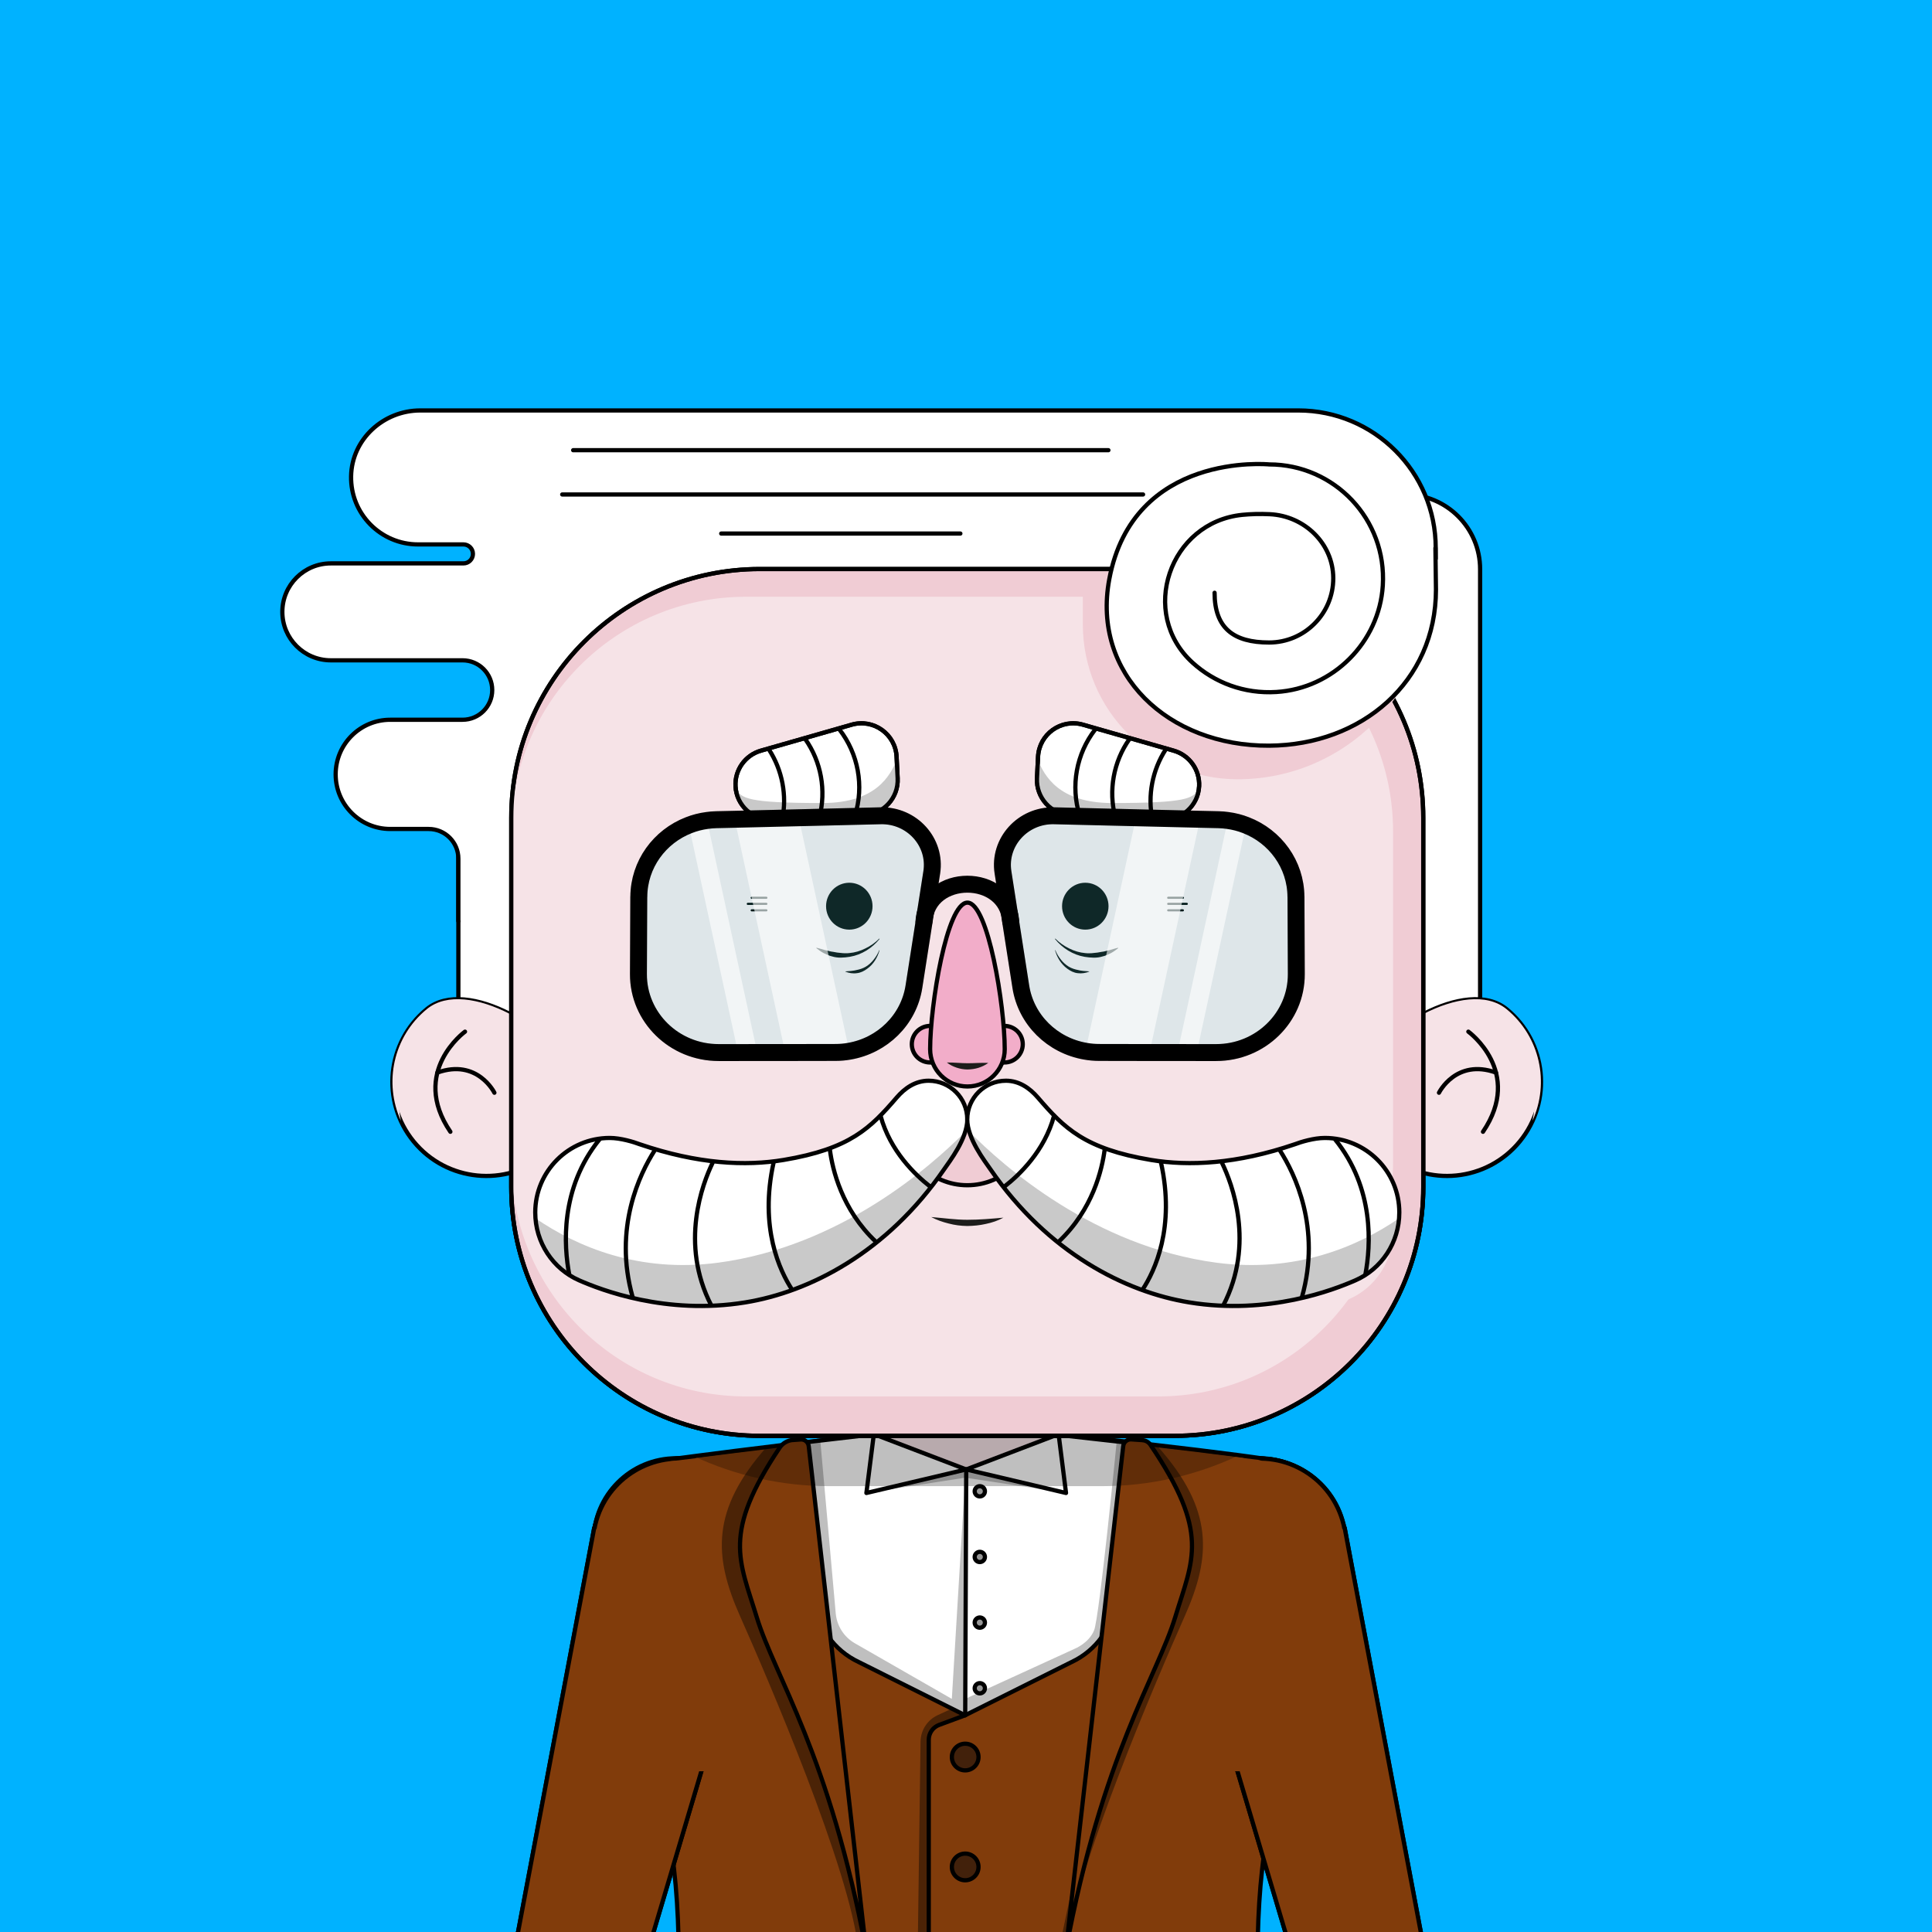 <svg width="128" height="128" viewBox="0 0 128 128" fill="none" xmlns="http://www.w3.org/2000/svg">
<g id="Group">
<g id="Layer 1">
<path id="Vector" d="M130.477 -2.476H-2.476V130.477H130.477V-2.476Z" fill="#00B2FF"/>
<g id="Group_2">
<g id="Group_3">
<path id="Vector_2" d="M83.427 96.614H44.803C41.78 96.614 39.328 99.065 39.328 102.089V102.549C39.328 104.086 39.962 105.474 40.98 106.467C43.364 108.789 45.097 111.697 45.768 114.959L48.547 146.347H79.846L82.732 115.525C83.276 112.107 84.796 108.876 87.264 106.453C88.273 105.46 88.902 104.077 88.902 102.549V102.089C88.902 99.065 86.451 96.614 83.427 96.614Z" fill="#F6E3E7" stroke="black" stroke-width="0.28" stroke-linecap="round" stroke-linejoin="round"/>
<path id="Vector_3" fill-rule="evenodd" clip-rule="evenodd" d="M53.696 113.966C54.008 113.966 54.263 114.202 54.263 114.493C54.263 114.785 54.01 115.021 53.696 115.021C53.382 115.021 53.13 114.785 53.13 114.493C53.13 114.202 53.382 113.966 53.696 113.966Z" fill="#F0BACD" stroke="#F0BACD" stroke-width="0.28" stroke-linecap="round" stroke-linejoin="round"/>
<path id="Vector_4" fill-rule="evenodd" clip-rule="evenodd" d="M74.944 113.966C75.255 113.966 75.51 114.202 75.51 114.493C75.51 114.785 75.258 115.021 74.944 115.021C74.629 115.021 74.377 114.785 74.377 114.493C74.377 114.202 74.629 113.966 74.944 113.966Z" fill="#F0BACD" stroke="#F0BACD" stroke-width="0.28" stroke-linecap="round" stroke-linejoin="round"/>
</g>
<path id="Vector_5" d="M89.09 103.872C89.09 104.635 88.972 105.37 88.753 106.06L88.734 106.122C88.7 106.223 88.666 106.321 88.627 106.422L84.894 117.892C81.534 127.492 84.586 143.237 84.586 153.409V153.622L77.737 155.403C68.485 157.933 58.714 157.86 49.498 155.199L43.737 153.622V153.533C43.737 143.282 46.761 127.456 43.35 117.789L39.626 106.447C39.584 106.335 39.544 106.223 39.508 106.11L39.491 106.06C39.272 105.37 39.152 104.635 39.152 103.872C39.152 99.985 40.428 97.226 44.618 96.656C45.044 96.597 45.493 96.538 45.961 96.477C52.83 95.576 63.709 94.348 63.709 94.348C63.709 94.348 75.317 95.515 82.095 96.412C82.749 96.499 83.355 96.583 83.904 96.665C87.43 97.184 89.09 100.097 89.09 103.872Z" fill="#813C0B" stroke="black" stroke-width="0.28" stroke-linecap="round" stroke-linejoin="round"/>
<g id="Group_4">
<path id="Vector_6" d="M39.441 100.995C39.421 101.071 39.413 101.147 39.399 101.22L39.371 101.214L34.311 128.07C33.75 130.379 35.169 132.706 37.477 133.267C39.786 133.828 42.114 132.409 42.674 130.101L50.364 104.249C50.429 104.066 50.485 103.878 50.533 103.688C51.276 100.625 49.397 97.54 46.334 96.797C43.272 96.054 40.187 97.933 39.444 100.995H39.441Z" stroke="black" stroke-width="0.28" stroke-linecap="round" stroke-linejoin="round"/>
<path id="Vector_7" d="M34.196 128.858C34.188 129.013 34.188 129.167 34.196 129.316L34.23 156.422C34.149 157.97 35.335 159.288 36.88 159.372C38.428 159.453 39.746 158.267 39.831 156.722L42.739 129.773C42.764 129.624 42.781 129.473 42.789 129.318C42.916 126.946 41.096 124.918 38.72 124.792C36.347 124.666 34.32 126.486 34.193 128.861L34.196 128.858Z" fill="#F6E3E7" stroke="black" stroke-width="0.28" stroke-linecap="round" stroke-linejoin="round"/>
<path id="Vector_8" d="M39.441 100.995C39.421 101.071 39.413 101.147 39.399 101.22L39.371 101.214L34.311 128.07C33.75 130.379 35.169 132.706 37.477 133.267C39.786 133.828 42.114 132.409 42.674 130.101L50.364 104.249C50.429 104.066 50.485 103.878 50.533 103.688C51.276 100.625 49.397 97.54 46.334 96.797C43.272 96.054 40.187 97.933 39.444 100.995H39.441Z" fill="#813C0B" stroke="black" stroke-width="0.28" stroke-linecap="round" stroke-linejoin="round"/>
<path id="mask" d="M44.407 96.814L55.791 95.442L55.788 117.349H45.005L44.407 96.814Z" fill="#813C0B"/>
</g>
<g id="Group_5">
<path id="Vector_9" d="M89.014 100.995C89.034 101.071 89.042 101.146 89.056 101.219L89.084 101.214L94.143 128.07C94.704 130.378 93.285 132.706 90.977 133.267C88.669 133.828 86.341 132.409 85.78 130.101L78.09 104.248C78.026 104.066 77.969 103.878 77.922 103.687C77.179 100.625 79.058 97.54 82.12 96.797C85.183 96.053 88.268 97.933 89.011 100.995H89.014Z" stroke="black" stroke-width="0.28" stroke-linecap="round" stroke-linejoin="round"/>
<path id="Vector_10" d="M94.258 128.858C94.267 129.013 94.267 129.167 94.258 129.316L94.225 156.422C94.306 157.97 93.12 159.288 91.575 159.372C90.026 159.453 88.708 158.267 88.624 156.722L85.716 129.773C85.691 129.624 85.674 129.473 85.665 129.318C85.539 126.946 87.359 124.918 89.735 124.792C92.107 124.666 94.135 126.486 94.261 128.861L94.258 128.858Z" fill="#F6E3E7" stroke="black" stroke-width="0.28" stroke-linecap="round" stroke-linejoin="round"/>
<path id="Vector_11" d="M89.014 100.995C89.034 101.071 89.042 101.146 89.056 101.219L89.084 101.214L94.143 128.07C94.704 130.378 93.285 132.706 90.977 133.267C88.669 133.828 86.341 132.409 85.78 130.101L78.09 104.248C78.026 104.066 77.969 103.878 77.922 103.687C77.179 100.625 79.058 97.54 82.12 96.797C85.183 96.053 88.268 97.933 89.011 100.995H89.014Z" fill="#813C0B" stroke="black" stroke-width="0.28" stroke-linecap="round" stroke-linejoin="round"/>
<path id="mask_2" d="M83.352 96.715L72.663 95.442V117.351H83.45L83.91 97.358C83.918 97.032 83.677 96.755 83.354 96.718L83.352 96.715Z" fill="#813C0B"/>
</g>
<path id="Vector_12" fill-rule="evenodd" clip-rule="evenodd" d="M75.064 95.619L73.942 105.987C73.749 107.785 72.633 109.35 70.995 110.115L63.944 113.641L56.893 110.115C55.258 109.347 54.142 107.782 53.946 105.987L52.824 95.619L63.703 94.346L75.061 95.619H75.064Z" fill="white" stroke="black" stroke-width="0.28" stroke-linecap="round" stroke-linejoin="round"/>
<g id="Vector_13">
<path d="M63.947 113.641L62.219 114.28C61.804 114.435 61.532 114.827 61.532 115.27V129.142" fill="#813C0B"/>
<path d="M63.947 113.641L62.219 114.28C61.804 114.435 61.532 114.827 61.532 115.27V129.142" stroke="black" stroke-width="0.28" stroke-linecap="round" stroke-linejoin="round"/>
</g>
<path id="Vector_14" d="M64.014 97.571L63.947 113.641" stroke="black" stroke-width="0.28" stroke-linecap="round" stroke-linejoin="round"/>
<path id="Vector_15" d="M63.947 117.292C64.435 117.292 64.83 116.897 64.83 116.409C64.83 115.921 64.435 115.525 63.947 115.525C63.459 115.525 63.063 115.921 63.063 116.409C63.063 116.897 63.459 117.292 63.947 117.292Z" fill="#42210B" stroke="black" stroke-width="0.28" stroke-linecap="round" stroke-linejoin="round"/>
<path id="Vector_16" d="M63.947 124.573C64.435 124.573 64.83 124.177 64.83 123.69C64.83 123.202 64.435 122.806 63.947 122.806C63.459 122.806 63.063 123.202 63.063 123.69C63.063 124.177 63.459 124.573 63.947 124.573Z" fill="#42210B" stroke="black" stroke-width="0.28" stroke-linecap="round" stroke-linejoin="round"/>
<g id="Group_6">
<path id="Vector_17" d="M64.914 99.141C65.102 99.141 65.254 98.989 65.254 98.802C65.254 98.615 65.102 98.463 64.914 98.463C64.727 98.463 64.575 98.615 64.575 98.802C64.575 98.989 64.727 99.141 64.914 99.141Z" fill="#969696" stroke="black" stroke-width="0.28" stroke-linecap="round" stroke-linejoin="round"/>
<path id="Vector_18" d="M64.914 103.491C65.102 103.491 65.254 103.339 65.254 103.152C65.254 102.964 65.102 102.812 64.914 102.812C64.727 102.812 64.575 102.964 64.575 103.152C64.575 103.339 64.727 103.491 64.914 103.491Z" fill="#969696" stroke="black" stroke-width="0.28" stroke-linecap="round" stroke-linejoin="round"/>
<path id="Vector_19" d="M64.914 107.841C65.102 107.841 65.254 107.689 65.254 107.502C65.254 107.314 65.102 107.162 64.914 107.162C64.727 107.162 64.575 107.314 64.575 107.502C64.575 107.689 64.727 107.841 64.914 107.841Z" fill="#969696" stroke="black" stroke-width="0.28" stroke-linecap="round" stroke-linejoin="round"/>
<path id="Vector_20" d="M64.914 112.191C65.102 112.191 65.254 112.039 65.254 111.852C65.254 111.664 65.102 111.512 64.914 111.512C64.727 111.512 64.575 111.664 64.575 111.852C64.575 112.039 64.727 112.191 64.914 112.191Z" fill="#969696" stroke="black" stroke-width="0.28" stroke-linecap="round" stroke-linejoin="round"/>
</g>
<path id="Vector_21" opacity="0.42" d="M50.791 95.866C47.114 100.022 47.265 103.101 49.026 107.064C50.788 111.027 56.374 123.964 56.874 129.24C57.376 134.515 57.384 129.24 57.384 129.24L52.602 106.683C52.602 106.683 52.123 97.781 52.145 97.683C52.168 97.585 51.789 95.742 51.789 95.742L50.785 95.866H50.791Z" fill="black"/>
<path id="Vector_22" opacity="0.42" d="M76.733 95.866C80.41 100.022 80.258 103.101 78.497 107.064C76.736 111.027 71.149 123.964 70.65 129.24C70.148 134.515 70.139 129.24 70.139 129.24L74.921 106.683C74.921 106.683 75.401 97.781 75.378 97.683C75.356 97.585 75.734 95.742 75.734 95.742L76.739 95.866H76.733Z" fill="black"/>
<path id="Vector_23" d="M66.979 90.624H61.047C59.227 90.624 57.752 92.099 57.752 93.919V94.059C57.752 95.879 59.227 97.355 61.047 97.355H66.979C68.799 97.355 70.274 95.879 70.274 94.059V93.919C70.274 92.099 68.799 90.624 66.979 90.624Z" fill="#F6E3E7" stroke="black" stroke-width="0.28" stroke-linecap="round" stroke-linejoin="round"/>
<path id="Vector_24" fill-rule="evenodd" clip-rule="evenodd" d="M57.895 95.016L57.401 98.914L64.014 97.355L57.895 95.016Z" fill="white" stroke="black" stroke-width="0.28" stroke-linecap="round" stroke-linejoin="round"/>
<path id="Vector_25" fill-rule="evenodd" clip-rule="evenodd" d="M70.134 95.016L70.627 98.914L64.014 97.355L70.134 95.016Z" fill="white" stroke="black" stroke-width="0.28" stroke-linecap="round" stroke-linejoin="round"/>
<g id="Group_7">
<path id="Vector_26" d="M52.532 95.403C52.176 95.428 51.851 95.619 51.652 95.916C47.843 101.618 48.973 103.328 50.135 107.14C51.329 111.055 54.969 116.257 57.384 129.242L53.581 95.815C53.55 95.546 53.315 95.349 53.043 95.369L52.527 95.406L52.532 95.403Z" fill="#813C0B" stroke="black" stroke-width="0.28" stroke-linecap="round" stroke-linejoin="round"/>
<path id="Vector_27" d="M75.695 95.417C75.903 95.431 76.096 95.54 76.214 95.714C80.182 101.576 79.038 103.281 77.863 107.134C76.668 111.049 73.028 116.252 70.613 129.237L74.416 95.809C74.447 95.54 74.683 95.344 74.955 95.363L75.698 95.414L75.695 95.417Z" fill="#813C0B" stroke="black" stroke-width="0.28" stroke-linecap="round" stroke-linejoin="round"/>
</g>
<path id="Vector_28" opacity="0.42" d="M63.063 113.201L62.124 113.635C61.44 113.952 60.996 114.634 60.988 115.388L60.794 129.697L61.529 128.48V115.268C61.529 115.268 61.431 114.681 61.93 114.44C62.429 114.199 63.492 113.806 63.492 113.806L63.742 113.534L63.066 113.198L63.063 113.201Z" fill="black"/>
<path id="Vector_29" opacity="0.25" d="M54.347 95.442L55.37 106.89C55.443 107.72 55.92 108.461 56.641 108.873L63.061 112.556L63.944 97.899V112.556L71.194 109.238C71.194 109.238 72.125 108.879 72.484 108.021C72.843 107.162 73.99 95.442 73.99 95.442L74.52 95.56L72.972 108.489L71.48 109.858L64.222 113.506L63.285 113.316L56.773 110.059C56.773 110.059 55.528 109.479 55.042 108.657L53.463 95.549L54.344 95.445L54.347 95.442Z" fill="black"/>
<path id="Vector_30" opacity="0.25" d="M57.401 98.914L63.947 97.899L70.627 98.914L64.014 97.355L57.401 98.914Z" fill="black"/>
<path id="Vector_31" opacity="0.25" d="M82.095 96.412C79.327 97.728 76.234 98.462 72.966 98.462H54.958C51.741 98.462 48.693 97.75 45.961 96.477C47.624 96.258 49.523 96.022 51.444 95.787C51.59 95.77 52.011 95.512 52.156 95.495C52.642 95.436 52.729 95.439 53.208 95.383C53.382 95.363 53.432 95.557 53.606 95.537C58.742 94.96 63.708 94.348 63.708 94.348C63.708 94.348 69.034 94.901 74.436 95.506C74.562 95.52 74.666 95.366 74.792 95.38C75.339 95.442 75.272 95.375 75.821 95.439C75.967 95.456 76.068 95.7 76.214 95.717C78.155 95.941 80.48 96.199 82.095 96.412Z" fill="black"/>
<g id="Group_8">
<path id="Vector_32" d="M77.824 37.699H50.345C41.248 37.699 33.873 45.073 33.873 54.17V78.654C33.873 87.751 41.248 95.125 50.345 95.125H77.824C86.921 95.125 94.295 87.751 94.295 78.654V54.17C94.295 45.073 86.921 37.699 77.824 37.699Z" fill="#0088C9" stroke="black" stroke-width="0.28" stroke-linecap="round" stroke-linejoin="round"/>
<g id="Group_9">
<path id="Vector_33" d="M35.321 48.758L93.109 32.76C95.846 32.76 98.061 34.979 98.061 37.713V69.206C98.061 71.943 95.843 74.158 93.109 74.158H35.321C32.584 74.158 30.368 71.94 30.368 69.206V53.71C30.368 50.973 32.586 48.758 35.321 48.758Z" fill="white" stroke="black" stroke-width="0.28" stroke-linecap="round" stroke-linejoin="round"/>
<g id="Vector_34">
<path d="M30.368 61.022V56.891C30.368 55.802 29.487 54.922 28.399 54.922H25.855C23.858 54.922 22.238 53.303 22.238 51.304C22.238 49.307 23.856 47.686 25.855 47.686H30.643C31.731 47.686 32.611 46.805 32.611 45.717C32.611 44.629 31.731 43.748 30.643 43.748H21.918C20.145 43.748 18.706 42.31 18.706 40.537C18.706 38.765 20.145 37.326 21.918 37.326H30.704C31.052 37.326 31.333 37.045 31.333 36.698C31.333 36.35 31.052 36.069 30.704 36.069H27.698C25.219 36.069 23.213 34.036 23.261 31.549C23.306 29.106 25.401 27.193 27.847 27.193H86.01C91.042 27.193 95.12 31.271 95.12 36.302V37.012" fill="white"/>
<path d="M30.368 61.022V56.891C30.368 55.802 29.487 54.922 28.399 54.922H25.855C23.858 54.922 22.238 53.303 22.238 51.304C22.238 49.307 23.856 47.686 25.855 47.686H30.643C31.731 47.686 32.611 46.805 32.611 45.717C32.611 44.629 31.731 43.748 30.643 43.748H21.918C20.145 43.748 18.706 42.31 18.706 40.537C18.706 38.765 20.145 37.326 21.918 37.326H30.704C31.052 37.326 31.333 37.045 31.333 36.698C31.333 36.35 31.052 36.069 30.704 36.069H27.698C25.219 36.069 23.213 34.036 23.261 31.549C23.306 29.106 25.401 27.193 27.847 27.193H86.01C91.042 27.193 95.12 31.271 95.12 36.302V37.012" stroke="black" stroke-width="0.28" stroke-linecap="round" stroke-linejoin="round"/>
</g>
<g id="Group_10">
<path id="Vector_35" d="M47.782 35.349H63.627" stroke="black" stroke-width="0.28" stroke-linecap="round" stroke-linejoin="round"/>
<path id="Vector_36" d="M37.248 32.76H75.732" stroke="black" stroke-width="0.28" stroke-linecap="round" stroke-linejoin="round"/>
<path id="Vector_37" d="M37.974 29.827H73.435" stroke="black" stroke-width="0.28" stroke-linecap="round" stroke-linejoin="round"/>
</g>
</g>
<g id="Group_11" style="mix-blend-mode:multiply">
<path id="Vector_38" d="M93.106 72.915H35.321C32.587 72.915 30.368 70.697 30.368 67.963V69.205C30.368 71.942 32.587 74.158 35.321 74.158H93.109C95.846 74.158 98.062 71.939 98.062 69.205V67.963C98.062 70.7 95.843 72.915 93.109 72.915H93.106Z" fill="#0088C9"/>
</g>
<g id="Group_12">
<path id="Vector_39" d="M38.232 71.3C39.079 73.12 38.835 74.318 36.173 76.5C33.512 78.679 29.585 78.289 27.406 75.628C25.227 72.966 25.617 69.04 28.279 66.861C30.94 64.681 36.858 68.353 38.232 71.303V71.3Z" fill="#F6E3E7" stroke="black" stroke-width="0.28" stroke-linecap="round" stroke-linejoin="round"/>
<g id="Vector_40" style="mix-blend-mode:multiply">
<path d="M28.691 68.103C31.344 65.93 37.228 69.57 38.63 72.515C38.571 72.131 38.434 71.735 38.232 71.3C36.858 68.35 30.94 64.679 28.279 66.858C26.046 68.687 25.418 71.741 26.559 74.251C26.077 72.035 26.82 69.637 28.694 68.1L28.691 68.103Z" fill="#F6E3E7"/>
</g>
<g id="Vector_41" style="mix-blend-mode:multiply">
<path d="M32.825 72.546C32.825 72.546 28.477 69.926 29.891 75.075C29.891 75.075 27.05 71.407 30.811 68.277C30.811 68.277 29.734 69.848 31.358 70.647C34.002 71.951 32.825 72.546 32.825 72.546Z" fill="#F6E3E7"/>
</g>
<path id="Vector_42" d="M29.838 74.983C27.14 71.006 30.808 68.35 30.808 68.35" stroke="black" stroke-width="0.28" stroke-linecap="round" stroke-linejoin="round"/>
<path id="Vector_43" d="M32.755 72.397C32.755 72.397 31.627 70.114 28.977 71.062" stroke="black" stroke-width="0.28" stroke-linecap="round" stroke-linejoin="round"/>
</g>
<g id="Group_13">
<path id="Vector_44" d="M89.861 71.3C89.014 73.12 89.258 74.318 91.92 76.5C94.581 78.679 98.507 78.289 100.687 75.628C102.866 72.966 102.476 69.04 99.814 66.861C97.153 64.681 91.235 68.353 89.861 71.303V71.3Z" fill="#F6E3E7" stroke="black" stroke-width="0.28" stroke-linecap="round" stroke-linejoin="round"/>
<g id="Vector_45" style="mix-blend-mode:multiply">
<path d="M99.399 68.103C96.746 65.93 90.862 69.57 89.46 72.515C89.522 72.131 89.656 71.735 89.858 71.3C91.232 68.35 97.15 64.679 99.812 66.858C102.044 68.687 102.672 71.741 101.531 74.251C102.013 72.035 101.27 69.637 99.397 68.1L99.399 68.103Z" fill="#F6E3E7"/>
</g>
<g id="Vector_46" style="mix-blend-mode:multiply">
<path d="M95.268 72.546C95.268 72.546 99.615 69.926 98.202 75.075C98.202 75.075 101.043 71.407 97.282 68.277C97.282 68.277 98.359 69.848 96.735 70.647C94.09 71.951 95.268 72.546 95.268 72.546Z" fill="#F6E3E7"/>
</g>
<path id="Vector_47" d="M98.252 74.983C100.95 71.006 97.282 68.35 97.282 68.35" stroke="black" stroke-width="0.28" stroke-linecap="round" stroke-linejoin="round"/>
<path id="Vector_48" d="M95.336 72.397C95.336 72.397 96.463 70.114 99.113 71.062" stroke="black" stroke-width="0.28" stroke-linecap="round" stroke-linejoin="round"/>
</g>
<g id="Group_14">
<path id="Vector_49" d="M77.824 37.699H50.345C41.248 37.699 33.873 45.073 33.873 54.17V78.654C33.873 87.751 41.248 95.125 50.345 95.125H77.824C86.921 95.125 94.295 87.751 94.295 78.654V54.17C94.295 45.073 86.921 37.699 77.824 37.699Z" fill="#F0CCD4" stroke="black" stroke-width="0.28" stroke-linecap="round" stroke-linejoin="round"/>
<path id="Vector_50" d="M76.741 39.536H49.428C40.837 39.536 33.873 46.5 33.873 55.09V76.963C33.873 85.553 40.837 92.517 49.428 92.517H76.741C85.332 92.517 92.295 85.553 92.295 76.963V55.09C92.295 46.5 85.332 39.536 76.741 39.536Z" fill="#F6E3E7"/>
<path id="Vector_51" d="M77.824 37.699H50.345C41.248 37.699 33.873 45.073 33.873 54.17V78.654C33.873 87.751 41.248 95.125 50.345 95.125H77.824C86.921 95.125 94.295 87.751 94.295 78.654V54.17C94.295 45.073 86.921 37.699 77.824 37.699Z" stroke="black" stroke-width="0.28" stroke-linecap="round" stroke-linejoin="round"/>
</g>
<path id="Vector_52" d="M94.811 38.812C94.811 45.891 89.073 51.629 81.994 51.629C76.332 51.629 71.741 47.038 71.741 41.376V38.372" fill="#F0CCD4"/>
<g id="Group_15">
<g id="Group_16">
<path id="Vector_53" d="M70.922 54.002L77.005 54.299C78.289 54.361 79.383 53.371 79.445 52.086C79.498 51.007 78.8 50.031 77.759 49.733L71.744 48.011C70.299 47.599 68.847 48.637 68.773 50.137L68.703 51.565C68.642 52.849 69.632 53.943 70.916 54.005L70.922 54.002Z" fill="white" stroke="black" stroke-width="0.28" stroke-linecap="round" stroke-linejoin="round"/>
<path id="Vector_54" d="M70.922 54.002L77.005 54.299C78.228 54.358 79.274 53.463 79.428 52.272C79.03 52.883 78.718 53.203 73.687 53.203C70.131 53.203 69.203 51.385 68.765 50.362L68.706 51.562C68.644 52.846 69.634 53.94 70.919 54.002H70.922Z" fill="#C9C9C9"/>
<path id="Vector_55" d="M70.922 54.002L77.005 54.299C78.289 54.361 79.383 53.371 79.445 52.086C79.498 51.007 78.8 50.031 77.759 49.733L71.744 48.011C70.299 47.599 68.847 48.637 68.773 50.137L68.703 51.565C68.642 52.849 69.632 53.943 70.916 54.005L70.922 54.002Z" stroke="black" stroke-width="0.28" stroke-linecap="round" stroke-linejoin="round"/>
<path id="Vector_56" d="M71.53 54.03C70.916 52.07 71.314 49.933 72.56 48.328" stroke="black" stroke-width="0.28" stroke-linecap="round" stroke-linejoin="round"/>
<path id="Vector_57" d="M73.892 54.145C73.426 52.367 73.774 50.471 74.817 48.979" stroke="black" stroke-width="0.28" stroke-linecap="round" stroke-linejoin="round"/>
<path id="Vector_58" d="M76.349 54.299C76.023 52.692 76.349 51.018 77.232 49.652" stroke="black" stroke-width="0.28" stroke-linecap="round" stroke-linejoin="round"/>
</g>
<g id="Group_17">
<path id="Vector_59" d="M57.252 54.002L51.169 54.299C49.885 54.361 48.791 53.371 48.729 52.086C48.676 51.007 49.374 50.031 50.415 49.733L56.431 48.011C57.875 47.599 59.328 48.637 59.401 50.137L59.471 51.565C59.533 52.849 58.543 53.943 57.258 54.005L57.252 54.002Z" fill="white" stroke="black" stroke-width="0.28" stroke-linecap="round" stroke-linejoin="round"/>
<path id="Vector_60" d="M57.253 54.002L51.169 54.299C49.947 54.358 48.901 53.463 48.746 52.272C49.145 52.883 49.456 53.203 54.487 53.203C58.043 53.203 58.972 51.385 59.409 50.362L59.468 51.562C59.53 52.846 58.54 53.94 57.255 54.002H57.253Z" fill="#C9C9C9"/>
<path id="Vector_61" d="M57.252 54.002L51.169 54.299C49.885 54.361 48.791 53.371 48.729 52.086C48.676 51.007 49.374 50.031 50.415 49.733L56.431 48.011C57.875 47.599 59.328 48.637 59.401 50.137L59.471 51.565C59.533 52.849 58.543 53.943 57.258 54.005L57.252 54.002Z" stroke="black" stroke-width="0.28" stroke-linecap="round" stroke-linejoin="round"/>
<path id="Vector_62" d="M56.644 54.03C57.258 52.07 56.86 49.933 55.614 48.328" stroke="black" stroke-width="0.28" stroke-linecap="round" stroke-linejoin="round"/>
<path id="Vector_63" d="M54.285 54.145C54.751 52.367 54.403 50.471 53.36 48.979" stroke="black" stroke-width="0.28" stroke-linecap="round" stroke-linejoin="round"/>
<path id="Vector_64" d="M51.826 54.299C52.151 52.692 51.826 51.018 50.942 49.652" stroke="black" stroke-width="0.28" stroke-linecap="round" stroke-linejoin="round"/>
</g>
<g id="Vector_65" style="mix-blend-mode:multiply">
<path d="M64.499 75.404C64.499 73.99 63.352 72.843 61.939 72.843C61.061 72.843 60.36 73.337 59.827 73.954C58.088 75.973 56.742 77.356 52.322 78.093C49.826 78.508 46.668 78.374 42.789 77.05C42.411 76.904 41.536 76.635 40.812 76.635C38.086 76.635 35.876 78.845 35.876 81.571C35.876 83.576 37.062 85.315 38.787 86.069C40.215 86.695 44.542 88.383 49.784 87.531C54.035 86.841 59.157 84.246 62.962 78.716C63.327 78.186 64.502 76.677 64.502 75.401L64.499 75.404Z" fill="#F6E3E7"/>
</g>
<g id="Vector_66" style="mix-blend-mode:multiply">
<path d="M63.672 75.404C63.672 73.99 64.819 72.843 66.233 72.843C67.11 72.843 67.811 73.337 68.344 73.954C70.083 75.973 71.429 77.356 75.849 78.093C78.345 78.508 81.503 78.374 85.382 77.05C85.761 76.904 86.636 76.635 87.359 76.635C90.085 76.635 92.295 78.845 92.295 81.571C92.295 83.576 91.109 85.315 89.384 86.069C87.957 86.695 83.629 88.383 78.388 87.531C74.136 86.841 69.015 84.246 65.209 78.716C64.844 78.186 63.669 76.677 63.669 75.401L63.672 75.404Z" fill="#F6E3E7"/>
</g>
<path id="Vector_67" d="M61.692 80.631C62.514 80.698 63.307 80.814 64.084 80.814C64.875 80.814 65.66 80.746 66.479 80.673C66.118 80.872 65.722 81.004 65.316 81.088C64.917 81.181 64.497 81.22 64.084 81.226C63.664 81.22 63.246 81.167 62.847 81.06C62.449 80.962 62.059 80.828 61.689 80.628L61.692 80.631Z" fill="#1D1D1B"/>
<g id="Vector_68">
<path d="M68.451 74.161C68.451 76.57 66.496 78.525 64.087 78.525C61.678 78.525 59.723 76.57 59.723 74.161" fill="#F0CCD4"/>
<path d="M68.451 74.161C68.451 76.57 66.496 78.525 64.087 78.525C61.678 78.525 59.723 76.57 59.723 74.161" stroke="black" stroke-width="0.28" stroke-linecap="round" stroke-linejoin="round"/>
</g>
<g id="Group_18">
<path id="Vector_69" d="M64.084 74.161C64.084 72.748 62.937 71.601 61.524 71.601C60.646 71.601 59.945 72.094 59.412 72.711C57.673 74.731 56.327 76.113 51.907 76.851C49.411 77.266 46.253 77.131 42.374 75.807C41.996 75.662 41.12 75.392 40.397 75.392C37.671 75.392 35.461 77.602 35.461 80.328C35.461 82.334 36.647 84.072 38.372 84.827C39.8 85.452 44.127 87.141 49.369 86.288C53.62 85.598 58.742 83.004 62.547 77.473C62.912 76.943 64.087 75.434 64.087 74.158L64.084 74.161Z" fill="white"/>
<path id="Vector_70" d="M38.372 84.827C39.8 85.452 44.127 87.141 49.369 86.288C53.62 85.598 58.742 83.004 62.547 77.473C62.836 77.053 63.627 76.023 63.947 74.983C61.692 77.269 55.679 82.578 47.59 83.655C42.335 84.353 38.24 82.606 35.475 80.713C35.615 82.552 36.759 84.12 38.372 84.827Z" fill="#C9C9C9"/>
<path id="Vector_71" d="M64.084 74.161C64.084 72.748 62.937 71.601 61.524 71.601C60.646 71.601 59.945 72.094 59.412 72.711C57.673 74.731 56.327 76.113 51.907 76.851C49.411 77.266 46.253 77.131 42.374 75.807C41.996 75.662 41.12 75.392 40.397 75.392C37.671 75.392 35.461 77.602 35.461 80.328C35.461 82.334 36.647 84.072 38.372 84.827C39.8 85.452 44.127 87.141 49.369 86.288C53.62 85.598 58.742 83.004 62.547 77.473C62.912 76.943 64.087 75.434 64.087 74.158L64.084 74.161Z" stroke="black" stroke-width="0.28" stroke-linecap="round" stroke-linejoin="round"/>
<path id="Vector_72" d="M37.713 84.437C37.357 82.555 37.09 78.738 39.721 75.485" stroke="black" stroke-width="0.28" stroke-linecap="round" stroke-linejoin="round"/>
<path id="Vector_73" d="M43.364 76.234C42.41 77.728 40.618 81.346 41.914 85.937" stroke="black" stroke-width="0.28" stroke-linecap="round" stroke-linejoin="round"/>
<path id="Vector_74" d="M61.602 78.595C60.643 77.846 58.972 76.264 58.341 73.931" stroke="black" stroke-width="0.28" stroke-linecap="round" stroke-linejoin="round"/>
<path id="Vector_75" d="M54.983 76.172C55.149 77.465 55.766 80.138 58.035 82.272" stroke="black" stroke-width="0.28" stroke-linecap="round" stroke-linejoin="round"/>
<path id="Vector_76" d="M52.471 85.435C51.669 84.207 50.297 81.338 51.253 77.019" stroke="black" stroke-width="0.28" stroke-linecap="round" stroke-linejoin="round"/>
<path id="Vector_77" d="M47.206 77.053C46.556 78.396 45.005 82.39 47.125 86.487" stroke="black" stroke-width="0.28" stroke-linecap="round" stroke-linejoin="round"/>
</g>
<g id="Group_19">
<path id="Vector_78" d="M64.084 74.161C64.084 72.748 65.231 71.601 66.645 71.601C67.523 71.601 68.224 72.094 68.757 72.711C70.496 74.731 71.842 76.113 76.262 76.851C78.758 77.266 81.916 77.131 85.794 75.807C86.173 75.662 87.048 75.392 87.772 75.392C90.498 75.392 92.708 77.602 92.708 80.328C92.708 82.334 91.521 84.072 89.796 84.827C88.369 85.452 84.042 87.141 78.8 86.288C74.548 85.598 69.427 83.004 65.621 77.473C65.257 76.943 64.082 75.434 64.082 74.158L64.084 74.161Z" fill="white"/>
<path id="Vector_79" d="M89.799 84.827C88.372 85.452 84.044 87.141 78.803 86.288C74.551 85.598 69.43 83.004 65.624 77.473C65.335 77.053 64.544 76.023 64.225 74.983C66.48 77.269 72.492 82.578 80.581 83.655C85.837 84.353 89.931 82.606 92.697 80.713C92.556 82.552 91.412 84.12 89.799 84.827Z" fill="#C9C9C9"/>
<path id="Vector_80" d="M64.084 74.161C64.084 72.748 65.231 71.601 66.645 71.601C67.523 71.601 68.224 72.094 68.757 72.711C70.496 74.731 71.842 76.113 76.262 76.851C78.758 77.266 81.916 77.131 85.794 75.807C86.173 75.662 87.048 75.392 87.772 75.392C90.498 75.392 92.708 77.602 92.708 80.328C92.708 82.334 91.521 84.072 89.796 84.827C88.369 85.452 84.042 87.141 78.8 86.288C74.548 85.598 69.427 83.004 65.621 77.473C65.257 76.943 64.082 75.434 64.082 74.158L64.084 74.161Z" stroke="black" stroke-width="0.28" stroke-linecap="round" stroke-linejoin="round"/>
<path id="Vector_81" d="M90.459 84.437C90.815 82.555 91.081 78.738 88.45 75.485" stroke="black" stroke-width="0.28" stroke-linecap="round" stroke-linejoin="round"/>
<path id="Vector_82" d="M84.807 76.234C85.761 77.728 87.553 81.346 86.257 85.937" stroke="black" stroke-width="0.28" stroke-linecap="round" stroke-linejoin="round"/>
<path id="Vector_83" d="M66.569 78.595C67.528 77.846 69.2 76.264 69.831 73.931" stroke="black" stroke-width="0.28" stroke-linecap="round" stroke-linejoin="round"/>
<path id="Vector_84" d="M73.185 76.172C73.02 77.465 72.403 80.138 70.134 82.272" stroke="black" stroke-width="0.28" stroke-linecap="round" stroke-linejoin="round"/>
<path id="Vector_85" d="M75.701 85.435C76.503 84.207 77.874 81.338 76.918 77.019" stroke="black" stroke-width="0.28" stroke-linecap="round" stroke-linejoin="round"/>
<path id="Vector_86" d="M80.965 77.053C81.616 78.396 83.167 82.39 81.046 86.487" stroke="black" stroke-width="0.28" stroke-linecap="round" stroke-linejoin="round"/>
</g>
<g id="Group_20">
<path id="Vector_87" d="M61.622 70.392H66.549C67.22 70.392 67.761 69.848 67.761 69.18C67.761 68.51 67.217 67.969 66.549 67.969H61.622C60.951 67.969 60.41 68.513 60.41 69.18C60.41 69.851 60.954 70.392 61.622 70.392Z" fill="#F2ADC9" stroke="black" stroke-width="0.28" stroke-linecap="round" stroke-linejoin="round"/>
<path id="Vector_88" d="M66.566 69.511C66.566 70.877 65.461 71.982 64.095 71.982C62.73 71.982 61.624 70.877 61.624 69.511C61.624 66.589 62.73 59.802 64.095 59.802C65.461 59.802 66.566 66.648 66.566 69.511Z" fill="#F2ADC9" stroke="black" stroke-width="0.28" stroke-linecap="round" stroke-linejoin="round"/>
<path id="Vector_89" d="M62.73 70.392C63.22 70.386 63.669 70.442 64.101 70.442C64.541 70.445 64.987 70.4 65.478 70.42C65.276 70.571 65.055 70.672 64.819 70.748C64.589 70.818 64.348 70.852 64.098 70.857C63.851 70.855 63.607 70.812 63.377 70.734C63.147 70.655 62.926 70.552 62.73 70.392Z" fill="#1D1D1B"/>
</g>
<g id="Group_21">
<path id="Vector_90" d="M57.808 60.038C57.808 60.896 57.118 61.591 56.269 61.591C55.419 61.591 54.729 60.896 54.729 60.038C54.729 59.179 55.419 58.484 56.269 58.484C57.118 58.484 57.808 59.179 57.808 60.038Z" fill="#111111"/>
<path id="Vector_91" d="M58.271 62.211C57.791 62.806 57.096 63.257 56.307 63.389C55.92 63.451 55.505 63.487 55.124 63.364C54.928 63.322 54.751 63.227 54.574 63.148C54.4 63.055 54.24 62.938 54.089 62.82C54.083 62.814 54.081 62.806 54.089 62.797C54.092 62.792 54.1 62.792 54.106 62.792C54.299 62.834 54.476 62.898 54.656 62.946C54.841 62.977 55.012 63.047 55.194 63.061C55.284 63.078 55.373 63.097 55.461 63.109L55.73 63.137C55.819 63.154 55.909 63.151 56.002 63.154C56.092 63.154 56.184 63.159 56.274 63.142C56.638 63.111 56.997 63.005 57.331 62.837C57.668 62.677 57.982 62.458 58.248 62.189C58.248 62.189 58.265 62.18 58.271 62.189C58.276 62.194 58.276 62.203 58.271 62.208V62.211Z" fill="#111111"/>
<path id="Vector_92" d="M58.271 62.963C58.139 63.431 57.873 63.883 57.457 64.18C57.255 64.331 57.014 64.455 56.756 64.477C56.501 64.514 56.243 64.466 56.013 64.376C56.007 64.376 56.005 64.368 56.007 64.362C56.007 64.359 56.013 64.357 56.016 64.357C56.142 64.337 56.26 64.345 56.378 64.329C56.495 64.309 56.61 64.306 56.723 64.272C56.947 64.228 57.166 64.163 57.365 64.043C57.564 63.922 57.741 63.762 57.886 63.574C58.035 63.389 58.161 63.179 58.251 62.957C58.251 62.952 58.26 62.949 58.265 62.952C58.271 62.952 58.273 62.96 58.271 62.966V62.963Z" fill="#111111"/>
<g id="Group_22">
<path id="Vector_93" d="M49.801 60.312H50.774" stroke="black" stroke-width="0.14" stroke-linecap="round" stroke-linejoin="round"/>
<path id="Vector_94" d="M49.801 59.48H50.774" stroke="black" stroke-width="0.14" stroke-linecap="round" stroke-linejoin="round"/>
<path id="Vector_95" d="M49.543 59.883H50.774" stroke="black" stroke-width="0.14" stroke-linecap="round" stroke-linejoin="round"/>
</g>
</g>
<g id="Group_23">
<path id="Vector_96" d="M70.364 60.038C70.364 60.896 71.053 61.591 71.903 61.591C72.753 61.591 73.443 60.896 73.443 60.038C73.443 59.179 72.753 58.484 71.903 58.484C71.053 58.484 70.364 59.179 70.364 60.038Z" fill="#111111"/>
<path id="Vector_97" d="M69.923 62.191C70.19 62.458 70.504 62.677 70.84 62.839C71.174 63.005 71.533 63.114 71.898 63.145C71.987 63.159 72.08 63.156 72.17 63.156C72.259 63.156 72.352 63.156 72.442 63.139L72.711 63.111C72.801 63.097 72.891 63.078 72.977 63.064C73.16 63.05 73.331 62.98 73.516 62.949C73.695 62.901 73.872 62.834 74.066 62.794C74.066 62.794 74.082 62.797 74.085 62.806C74.085 62.811 74.085 62.817 74.08 62.822C73.928 62.94 73.768 63.058 73.594 63.151C73.418 63.232 73.238 63.327 73.045 63.367C72.663 63.49 72.248 63.453 71.861 63.392C71.076 63.26 70.38 62.809 69.898 62.214C69.892 62.208 69.892 62.197 69.898 62.191C69.904 62.186 69.912 62.186 69.918 62.191H69.923Z" fill="#111111"/>
<path id="Vector_98" d="M69.921 62.957C70.01 63.181 70.136 63.389 70.285 63.574C70.431 63.762 70.608 63.922 70.807 64.043C71.006 64.163 71.227 64.228 71.449 64.272C71.558 64.306 71.676 64.309 71.794 64.329C71.912 64.343 72.029 64.337 72.156 64.357C72.156 64.357 72.164 64.362 72.164 64.368C72.164 64.371 72.161 64.373 72.159 64.376C71.929 64.463 71.671 64.511 71.415 64.477C71.157 64.455 70.916 64.331 70.714 64.18C70.299 63.88 70.033 63.431 69.901 62.963C69.901 62.957 69.901 62.952 69.909 62.949C69.915 62.949 69.921 62.949 69.923 62.954L69.921 62.957Z" fill="#111111"/>
<g id="Group_24">
<path id="Vector_99" d="M78.368 60.312H77.397" stroke="black" stroke-width="0.14" stroke-linecap="round" stroke-linejoin="round"/>
<path id="Vector_100" d="M78.368 59.48H77.397" stroke="black" stroke-width="0.14" stroke-linecap="round" stroke-linejoin="round"/>
<path id="Vector_101" d="M78.629 59.883H77.397" stroke="black" stroke-width="0.14" stroke-linecap="round" stroke-linejoin="round"/>
</g>
</g>
</g>
<g id="Vector_102">
<path d="M80.469 39.272C80.469 41.62 81.733 42.568 84.081 42.568C86.428 42.568 88.344 40.652 88.332 38.296C88.321 36.002 86.411 34.171 84.12 34.067C83.464 34.036 82.861 34.056 82.311 34.109C77.476 34.594 75.415 40.641 79.013 43.906C80.463 45.221 82.423 45.981 84.563 45.846C88.321 45.614 91.378 42.554 91.614 38.796C91.886 34.409 88.411 30.769 84.084 30.769C84.084 30.769 75.078 29.88 73.491 38.386C72.321 44.657 77.386 49.439 84.084 49.403C90.209 49.369 95.136 45.182 95.136 39.059L95.1 36.302" fill="white"/>
<path d="M80.469 39.272C80.469 41.62 81.733 42.568 84.081 42.568C86.428 42.568 88.344 40.652 88.332 38.296C88.321 36.002 86.411 34.171 84.12 34.067C83.464 34.036 82.861 34.056 82.311 34.109C77.476 34.594 75.415 40.641 79.013 43.906C80.463 45.221 82.423 45.981 84.563 45.846C88.321 45.614 91.378 42.554 91.614 38.796C91.886 34.409 88.411 30.769 84.084 30.769C84.084 30.769 75.078 29.88 73.491 38.386C72.321 44.657 77.386 49.439 84.084 49.403C90.209 49.369 95.136 45.182 95.136 39.059L95.1 36.302" stroke="black" stroke-width="0.28" stroke-linecap="round" stroke-linejoin="round"/>
</g>
</g>
<g id="Group_25">
<g id="Group_26">
<path id="Vector_103" opacity="0.1" d="M85.862 59.415L85.884 64.533C85.898 67.402 83.512 69.738 80.57 69.735H79.285L78.009 69.733H76.158L72.826 69.727C72.515 69.727 72.207 69.699 71.909 69.646C69.725 69.267 67.977 67.576 67.632 65.371L66.959 61.058V61.05L66.452 57.796C66.137 55.794 67.764 53.996 69.842 54.047L75.258 54.178L79.501 54.279L80.73 54.307C80.934 54.313 81.136 54.327 81.335 54.358C81.756 54.414 82.16 54.518 82.544 54.669C84.482 55.418 85.848 57.261 85.859 59.412L85.862 59.415Z" fill="#00FFFF" stroke="black" stroke-width="1.122" stroke-linecap="round" stroke-linejoin="round"/>
<g id="Group_27" opacity="0.6">
<path id="Vector_104" d="M79.504 54.279L76.161 69.73H72.829C72.518 69.727 72.209 69.699 71.912 69.646L75.258 54.178L79.501 54.279H79.504Z" fill="white"/>
<path id="Vector_105" d="M82.547 54.672L79.288 69.735H78.012L81.338 54.361C81.759 54.417 82.163 54.521 82.547 54.672Z" fill="white"/>
</g>
</g>
<path id="Vector_106" d="M85.862 59.415L85.884 64.533C85.898 67.402 83.511 69.738 80.57 69.735H79.285L78.009 69.733H76.158L72.826 69.727C72.515 69.727 72.206 69.699 71.909 69.646C69.724 69.267 67.977 67.576 67.632 65.371L66.959 61.058V61.05L66.451 57.796C66.137 55.794 67.764 53.996 69.842 54.047L75.258 54.178L79.501 54.279L80.729 54.307C80.934 54.313 81.136 54.327 81.335 54.358C81.756 54.414 82.16 54.518 82.544 54.669C84.482 55.418 85.848 57.261 85.859 59.412L85.862 59.415Z" stroke="black" stroke-width="1.122" stroke-linecap="round" stroke-linejoin="round"/>
<g id="Group_28">
<path id="Vector_107" opacity="0.1" d="M42.321 59.415L42.298 64.533C42.284 67.402 44.671 69.738 47.613 69.735H48.898L50.174 69.733H52.025L55.356 69.727C55.668 69.727 55.976 69.699 56.273 69.646C58.458 69.267 60.206 67.576 60.55 65.371L61.224 61.058V61.05L61.731 57.796C62.045 55.794 60.419 53.996 58.34 54.047L52.925 54.178L48.682 54.279L47.453 54.307C47.248 54.313 47.047 54.327 46.847 54.358C46.427 54.414 46.023 54.518 45.639 54.669C43.701 55.418 42.335 57.261 42.324 59.412L42.321 59.415Z" fill="#00FFFF" stroke="black" stroke-width="1.122" stroke-linecap="round" stroke-linejoin="round"/>
<g id="Group_29" opacity="0.6">
<path id="Vector_108" d="M48.676 54.279L52.019 69.73H55.351C55.662 69.727 55.97 69.699 56.268 69.646L52.922 54.178L48.679 54.279H48.676Z" fill="white"/>
<path id="Vector_109" d="M45.636 54.672L48.895 69.735H50.171L46.844 54.361C46.424 54.417 46.02 54.521 45.636 54.672Z" fill="white"/>
</g>
</g>
<path id="Vector_110" d="M42.321 59.415L42.298 64.533C42.284 67.402 44.671 69.738 47.613 69.735H48.898L50.174 69.733H52.025L55.356 69.727C55.668 69.727 55.976 69.699 56.273 69.646C58.458 69.267 60.206 67.576 60.55 65.371L61.224 61.058V61.05L61.731 57.796C62.045 55.794 60.419 53.996 58.34 54.047L52.925 54.178L48.682 54.279L47.453 54.307C47.248 54.313 47.047 54.327 46.847 54.358C46.427 54.414 46.023 54.518 45.639 54.669C43.701 55.418 42.335 57.261 42.324 59.412L42.321 59.415Z" stroke="black" stroke-width="1.122" stroke-linecap="round" stroke-linejoin="round"/>
<path id="Vector_111" d="M61.215 61.05C61.434 57.757 66.746 57.757 66.962 61.05" stroke="black" stroke-width="1.122" stroke-linecap="round" stroke-linejoin="round"/>
</g>
</g>
</g>
</g>
</svg>
